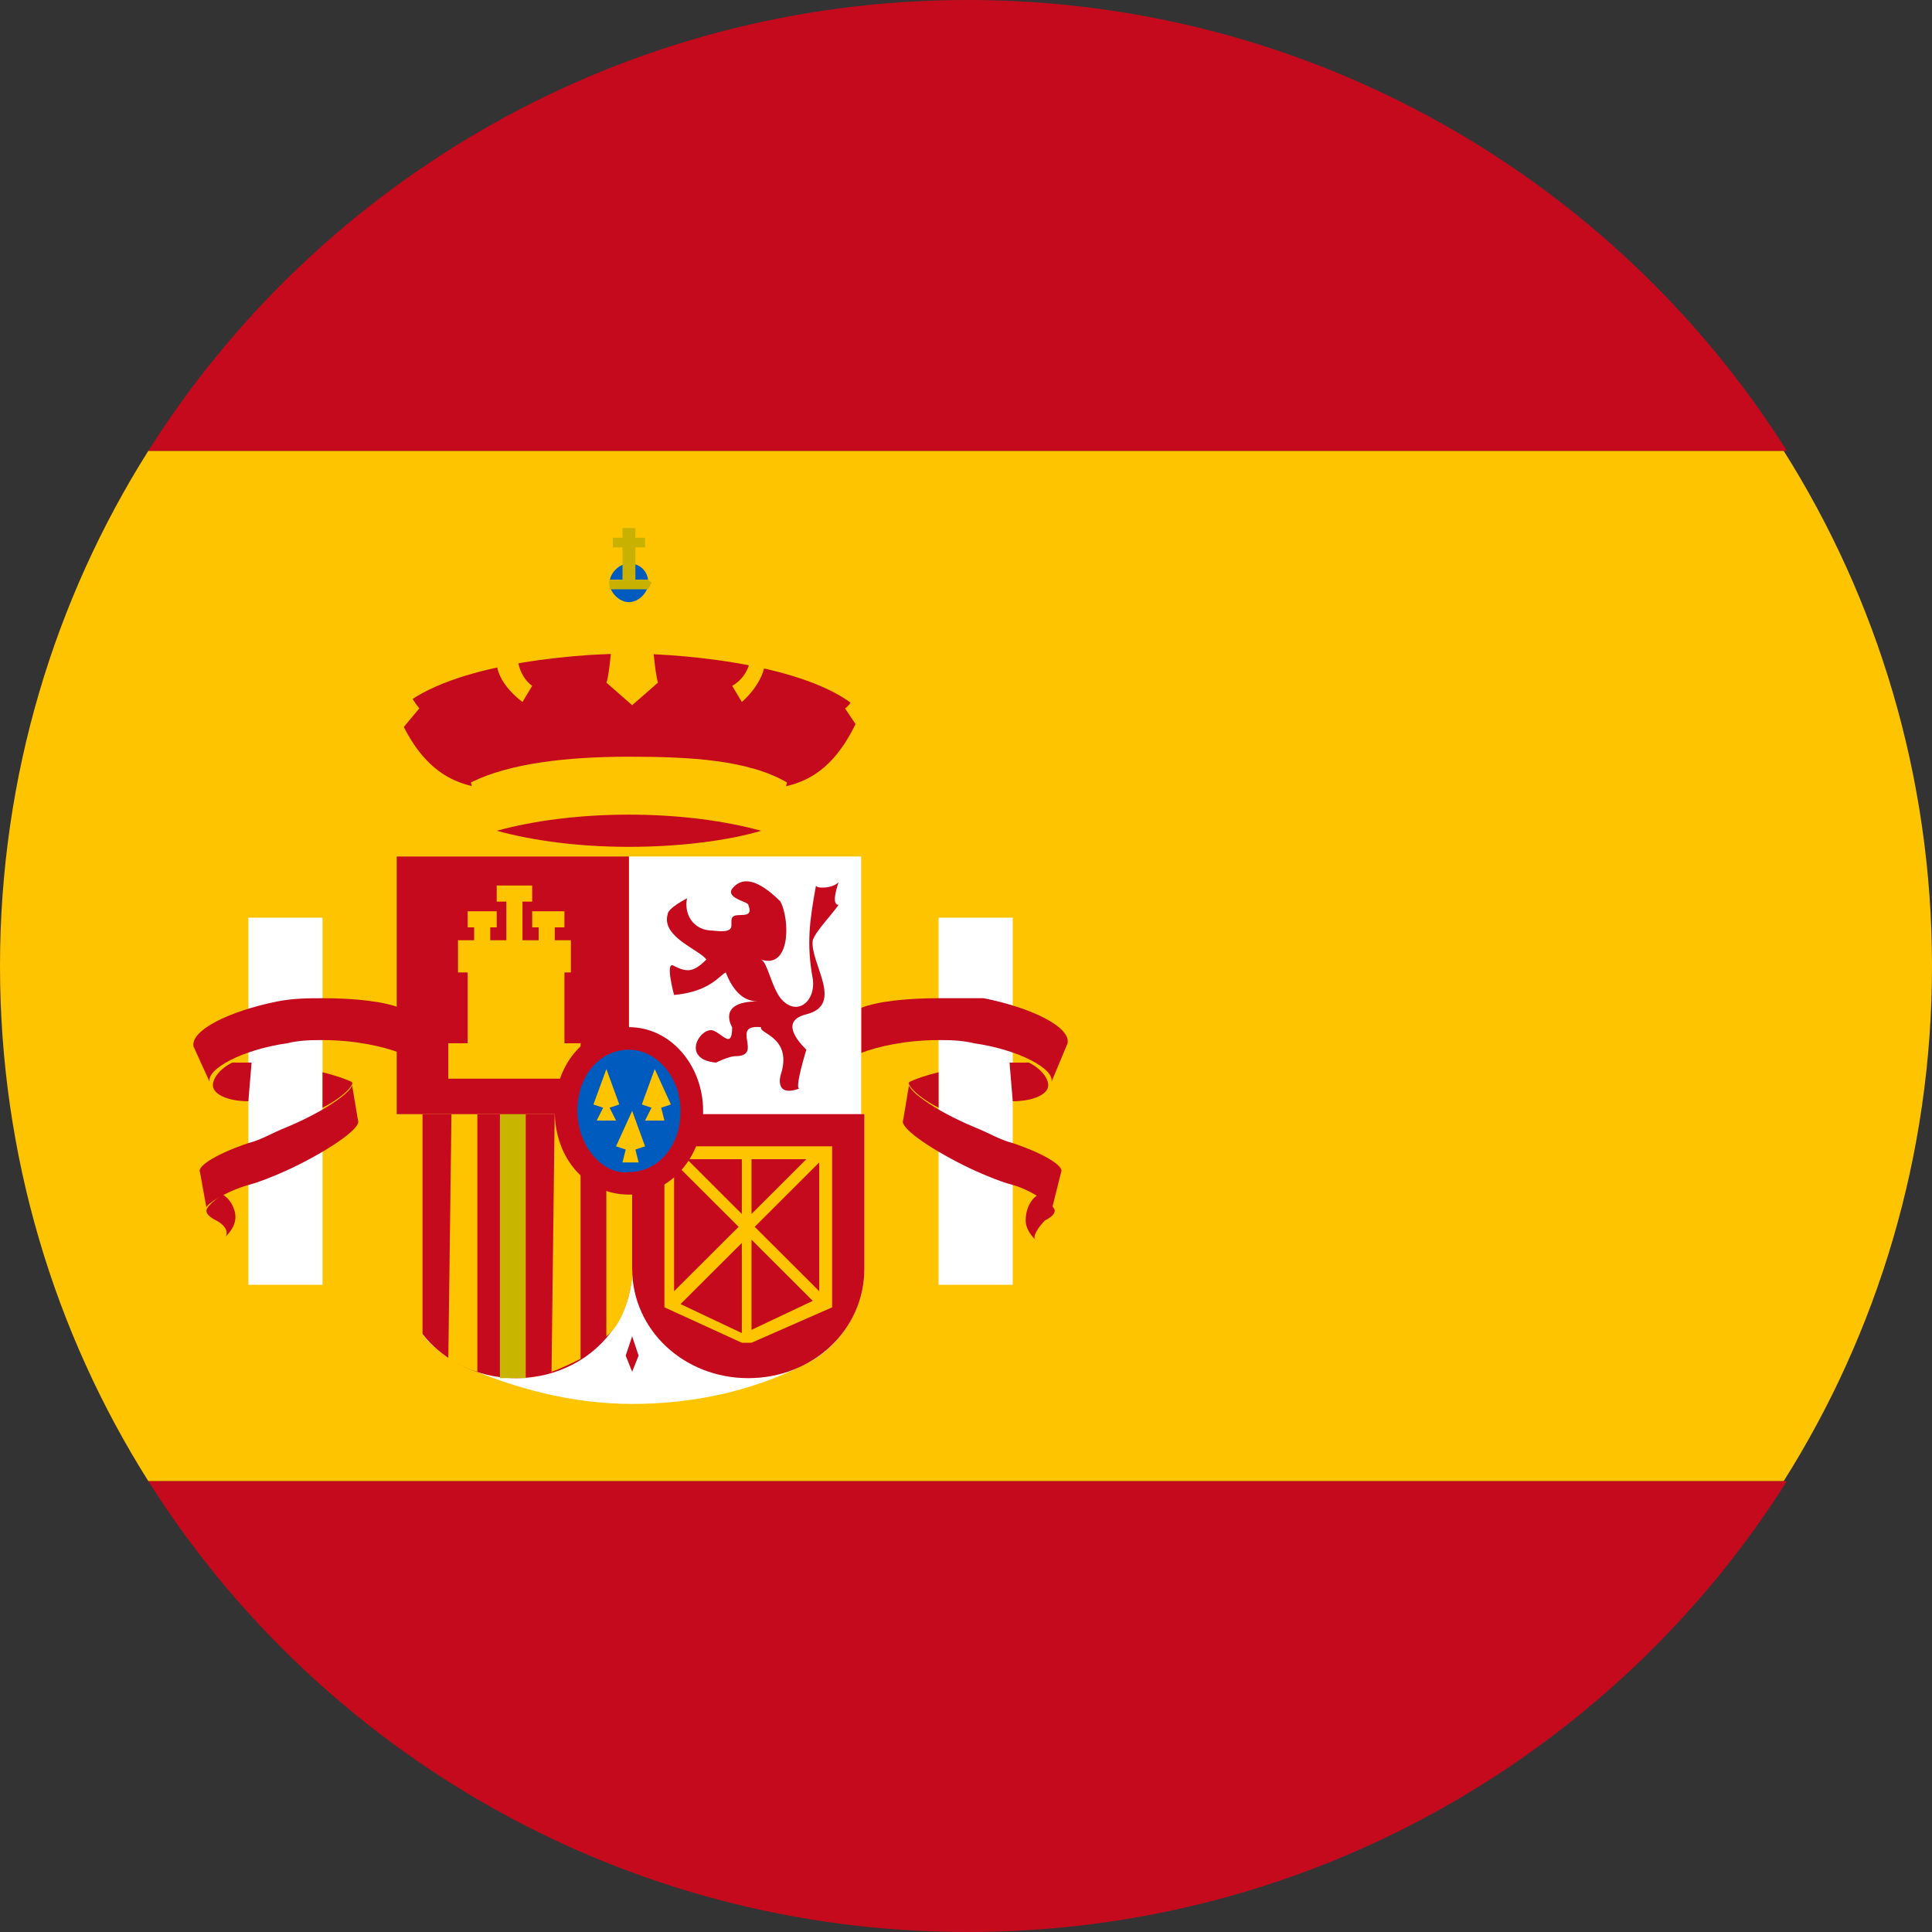 <svg width="64" height="64" viewBox="0 0 64 64" fill="none" xmlns="http://www.w3.org/2000/svg">
<rect x="0" y="0" width="64" height="64" fill="#333333" stroke="none"/>
<path d="M0 32C0 38.293 1.816 44.16 4.915 49.066H59.085C62.184 44.16 64 38.293 64 32C64 25.706 62.184 19.84 59.085 14.933H4.915C1.816 19.84 0 25.706 0 32Z" fill="#FFC400"/>
<path d="M59.192 14.933C53.529 5.973 43.486 0 32.054 0C20.621 0 10.578 5.973 4.915 14.933H59.192ZM4.915 49.067C10.578 58.027 20.621 64 32.054 64C43.486 64 53.529 58.027 59.192 49.067H4.915Z" fill="#C60A1D"/>
<path d="M7.693 28.48H11.112V30.4H7.693V28.48ZM7.693 42.56H11.219V44.373H7.693V42.56Z" fill="#FFC400"/>
<path d="M7.372 39.573C7.052 39.787 6.838 40 6.838 40.107C6.838 40.213 6.945 40.32 7.158 40.427C7.372 40.533 7.586 40.747 7.479 40.96C7.693 40.747 7.799 40.533 7.799 40.32C7.799 40 7.586 39.68 7.372 39.573Z" fill="#C60A1D"/>
<path d="M8.227 30.4H10.684V42.56H8.227V30.4Z" fill="white"/>
<path d="M13.249 34.88C12.714 34.667 11.753 34.454 10.684 34.454C10.364 34.454 9.936 34.454 9.509 34.56C8.013 34.774 6.838 35.414 6.945 35.84L6.411 34.667C6.304 34.134 7.586 33.494 9.188 33.174C9.723 33.067 10.257 33.067 10.684 33.067C11.753 33.067 12.714 33.174 13.249 33.387V34.88Z" fill="#C60A1D"/>
<path d="M8.227 36.48C7.586 36.48 7.052 36.267 7.052 35.947C7.052 35.733 7.265 35.413 7.693 35.2H8.334L8.227 36.48ZM10.684 35.52C11.112 35.627 11.432 35.733 11.646 35.84C11.753 35.947 11.325 36.373 10.684 36.694V35.52Z" fill="#C60A1D"/>
<path d="M6.624 38.827C6.518 38.614 7.266 38.187 8.227 37.867C8.654 37.76 8.975 37.547 9.509 37.334C10.791 36.8 11.86 36.054 11.646 35.84L11.86 37.12C11.967 37.334 11.112 37.974 9.83 38.614C9.402 38.827 8.654 39.147 8.227 39.254C7.479 39.467 6.838 39.894 6.838 40L6.624 38.827Z" fill="#C60A1D"/>
<path d="M30.665 28.48H34.084V30.4H30.665V28.48ZM30.558 42.56H34.084V44.373H30.558V42.56Z" fill="#FFC400"/>
<path d="M34.404 39.573C34.724 39.787 34.938 40 34.938 40.107C34.938 40.213 34.831 40.32 34.618 40.427C34.404 40.64 34.19 40.96 34.297 41.067C34.083 40.853 33.977 40.64 33.977 40.427C33.977 40 34.19 39.68 34.404 39.573Z" fill="#C60A1D"/>
<path d="M31.092 30.4H33.549V42.56H31.092V30.4Z" fill="white"/>
<path d="M28.527 34.88C29.062 34.667 30.023 34.454 31.092 34.454C31.412 34.454 31.84 34.454 32.267 34.56C33.763 34.774 34.938 35.414 34.831 35.84L35.365 34.56C35.472 34.027 34.19 33.387 32.587 33.067H31.092C30.023 33.067 29.062 33.174 28.527 33.387V34.88Z" fill="#C60A1D"/>
<path d="M33.549 36.48C34.19 36.48 34.724 36.267 34.724 35.947C34.724 35.733 34.511 35.413 34.083 35.2H33.442L33.549 36.48ZM31.092 35.52C30.664 35.627 30.344 35.733 30.13 35.84C30.023 35.947 30.451 36.373 31.092 36.694V35.52Z" fill="#C60A1D"/>
<path d="M35.152 38.827C35.258 38.613 34.511 38.187 33.549 37.867C33.122 37.76 32.801 37.547 32.267 37.333C30.985 36.8 29.916 36.053 30.13 35.84L29.916 37.12C29.809 37.333 30.664 37.973 31.946 38.613C32.374 38.827 33.122 39.147 33.549 39.253C34.297 39.467 34.938 40 34.831 40.107L35.152 38.827ZM20.834 21.653C22.864 21.653 27.031 22.08 28.527 23.573C26.925 27.413 24.36 25.813 20.834 25.813C17.415 25.813 14.744 27.413 13.142 23.573C14.637 22.08 18.698 21.653 20.834 21.653Z" fill="#C60A1D"/>
<path d="M26.07 25.92C24.788 25.173 22.865 25.067 20.835 25.067C18.805 25.067 16.881 25.28 15.599 25.92L16.027 27.733C17.202 28.053 18.912 28.267 20.835 28.267C22.758 28.267 24.361 28.053 25.643 27.733L26.07 25.92ZM27.887 21.333C27.459 21.013 26.604 20.693 25.856 20.693C25.536 20.693 25.215 20.693 24.895 20.8C24.895 20.8 24.254 19.947 22.758 19.947C22.224 19.947 21.796 20.053 21.369 20.267V20.16C21.262 19.947 21.048 19.733 20.835 19.733C20.621 19.733 20.3 20.053 20.3 20.267V20.373C19.873 20.16 19.446 20.053 18.912 20.053C17.416 20.053 16.775 21.013 16.775 20.907C16.454 20.8 16.134 20.8 15.813 20.8C10.898 20.8 13.356 24.107 13.356 24.107L13.89 23.467C12.714 21.973 13.783 21.12 15.92 21.12C16.24 21.12 16.454 21.12 16.668 21.227C15.92 22.293 17.309 23.253 17.309 23.253L17.629 22.72C16.881 22.187 16.775 20.373 18.912 20.373C19.446 20.373 19.873 20.48 20.3 20.8C20.3 20.907 20.194 22.4 20.087 22.613L20.942 23.36L21.796 22.613C21.689 22.293 21.583 20.907 21.583 20.8C21.903 20.587 22.437 20.373 22.972 20.373C25.215 20.373 25.215 22.187 24.254 22.72L24.574 23.253C24.574 23.253 25.75 22.293 25.215 21.227C25.429 21.227 25.75 21.12 25.963 21.12C28.527 21.12 28.634 23.04 27.993 23.467L28.421 24.107C28.207 24.107 29.382 22.613 27.887 21.333Z" fill="#FFC400"/>
<path d="M20.193 19.306C20.193 18.986 20.514 18.666 20.834 18.666C21.262 18.666 21.476 18.986 21.476 19.306C21.476 19.627 21.155 19.947 20.834 19.947C20.514 19.947 20.193 19.627 20.193 19.306Z" fill="#005BBF"/>
<path d="M20.621 17.493V17.813H20.3V18.133H20.621V19.2H20.193V19.52H21.476L21.582 19.306L21.476 19.2H21.048V18.133H21.369V17.813H21.048V17.493H20.621Z" fill="#C8B100"/>
<path d="M20.835 28.053C19.125 28.053 17.629 27.84 16.454 27.52C17.629 27.2 19.125 26.986 20.835 26.986C22.544 26.986 24.04 27.2 25.215 27.52C24.147 27.84 22.544 28.053 20.835 28.053Z" fill="#C60A1D"/>
<path d="M20.941 46.507C18.911 46.507 16.988 45.974 15.279 45.227C13.996 44.587 13.248 43.413 13.248 42.027V36.907H28.634V42.027C28.634 43.413 27.779 44.694 26.604 45.227C24.895 46.08 22.971 46.507 20.941 46.507ZM20.834 28.373H28.527V36.907H20.834V28.373Z" fill="white"/>
<path d="M20.941 42.027C20.941 44.053 19.232 45.653 17.095 45.653C14.958 45.653 13.248 44.053 13.248 42.027V36.907H20.941V42.027Z" fill="#C60A1D"/>
<path d="M14.851 45.013C15.065 45.12 15.385 45.333 15.813 45.44V36.693H14.958L14.851 45.013ZM13.142 41.92C13.142 42.987 13.569 43.84 13.996 44.267V36.693H13.142V41.92Z" fill="#FFC400"/>
<path d="M16.561 45.653H17.416V36.693H16.561V45.653Z" fill="#C7B500"/>
<path d="M18.27 45.44C18.591 45.333 19.018 45.12 19.232 45.013V36.693H18.377L18.27 45.44Z" fill="#FFC400"/>
<path d="M13.142 28.373H20.834V36.907H13.142V28.373Z" fill="#C60A1D"/>
<path d="M20.086 44.267C20.514 43.947 20.834 43.2 20.941 42.346V36.8H20.086V44.267Z" fill="#FFC400"/>
<path d="M28.634 36.907V42.027C28.634 44.053 26.924 45.653 24.788 45.653C22.651 45.653 20.941 44.053 20.941 42.027V36.907H28.634ZM25.856 29.867C26.177 30.507 26.177 32.107 25.215 31.787C25.429 31.893 25.536 32.64 25.856 33.067C26.39 33.707 27.031 33.173 26.924 32.427C26.711 31.253 26.818 30.507 27.031 29.333C27.031 29.44 27.566 29.44 27.779 29.227C27.672 29.547 27.566 29.973 27.779 29.973C27.566 30.293 27.031 30.827 26.924 31.147C26.818 31.893 27.993 33.28 26.711 33.6C25.856 33.813 26.39 34.453 26.711 34.773C26.711 34.773 26.284 36.16 26.497 36.053C25.642 36.373 25.856 35.627 25.856 35.627C26.284 34.347 25.108 34.24 25.215 34.027C24.147 33.92 25.322 34.987 24.36 34.987C24.147 34.987 23.719 35.2 23.719 35.2C22.544 35.093 23.185 34.027 23.612 34.133C23.933 34.24 24.253 34.773 24.253 34.027C24.253 34.027 23.719 33.173 25.108 33.173C24.574 33.173 24.253 32.747 24.04 32.213C23.826 32.32 23.506 32.853 22.33 32.96C22.33 32.96 22.01 31.787 22.33 32C22.758 32.213 22.971 32.213 23.399 31.787C23.185 31.467 21.903 31.04 22.116 30.293C22.116 30.08 22.758 29.76 22.758 29.76C22.651 30.293 22.971 30.827 23.612 30.827C24.467 30.933 24.147 30.613 24.253 30.4C24.36 30.187 25.001 30.507 24.788 29.973C24.788 29.867 24.04 29.76 24.253 29.44C24.681 28.907 25.322 29.333 25.856 29.867ZM20.941 45.44L20.727 44.907L20.941 44.267L21.155 44.907L20.941 45.44Z" fill="#C60A1D"/>
<path d="M15.492 30.187V30.72H15.706V31.147H15.172V32.214H15.492V34.56H14.851V35.733H19.232V34.56H18.698V32.214H18.911V31.147H18.377V30.72H18.698V30.187H17.629V30.72H17.843V31.147H17.308V29.867H17.629V29.334H16.454V29.867H16.774V31.147H16.24V30.72H16.454V30.187H15.492ZM27.566 43.307V37.974H22.01V43.307L24.574 44.48H24.895L27.566 43.307ZM24.574 38.4V40.214L22.758 38.4H24.574ZM22.33 38.507L24.467 40.64L22.33 42.773V38.507ZM22.544 43.2L24.574 41.173V44.16L22.544 43.2ZM24.895 44.053V41.067L26.924 43.093L24.895 44.053ZM27.138 42.773L25.001 40.64L27.138 38.507V42.773ZM24.895 38.4H26.711L24.895 40.214V38.4Z" fill="#FFC400"/>
<path d="M18.377 36.8C18.377 35.2 19.446 34.026 20.835 34.026C22.224 34.026 23.292 35.306 23.292 36.8C23.292 38.293 22.224 39.573 20.835 39.573C19.446 39.573 18.377 38.4 18.377 36.8Z" fill="#C60A1D"/>
<path d="M19.125 36.8C19.125 35.627 19.873 34.773 20.834 34.773C21.796 34.773 22.544 35.733 22.544 36.8C22.544 37.973 21.796 38.827 20.834 38.827C19.98 38.933 19.125 37.973 19.125 36.8Z" fill="#005BBF"/>
<path d="M20.087 35.414L19.659 36.587L19.98 36.694L19.766 37.12H20.407L20.193 36.694L20.514 36.587L20.087 35.414ZM21.689 35.414L21.262 36.587L21.582 36.694L21.369 37.12H22.01L21.903 36.694L22.224 36.587L21.689 35.414ZM20.941 36.8L20.407 37.974L20.728 38.08L20.621 38.507H21.155L21.048 38.08L21.369 37.974L20.941 36.8Z" fill="#FFC400"/>
</svg>
